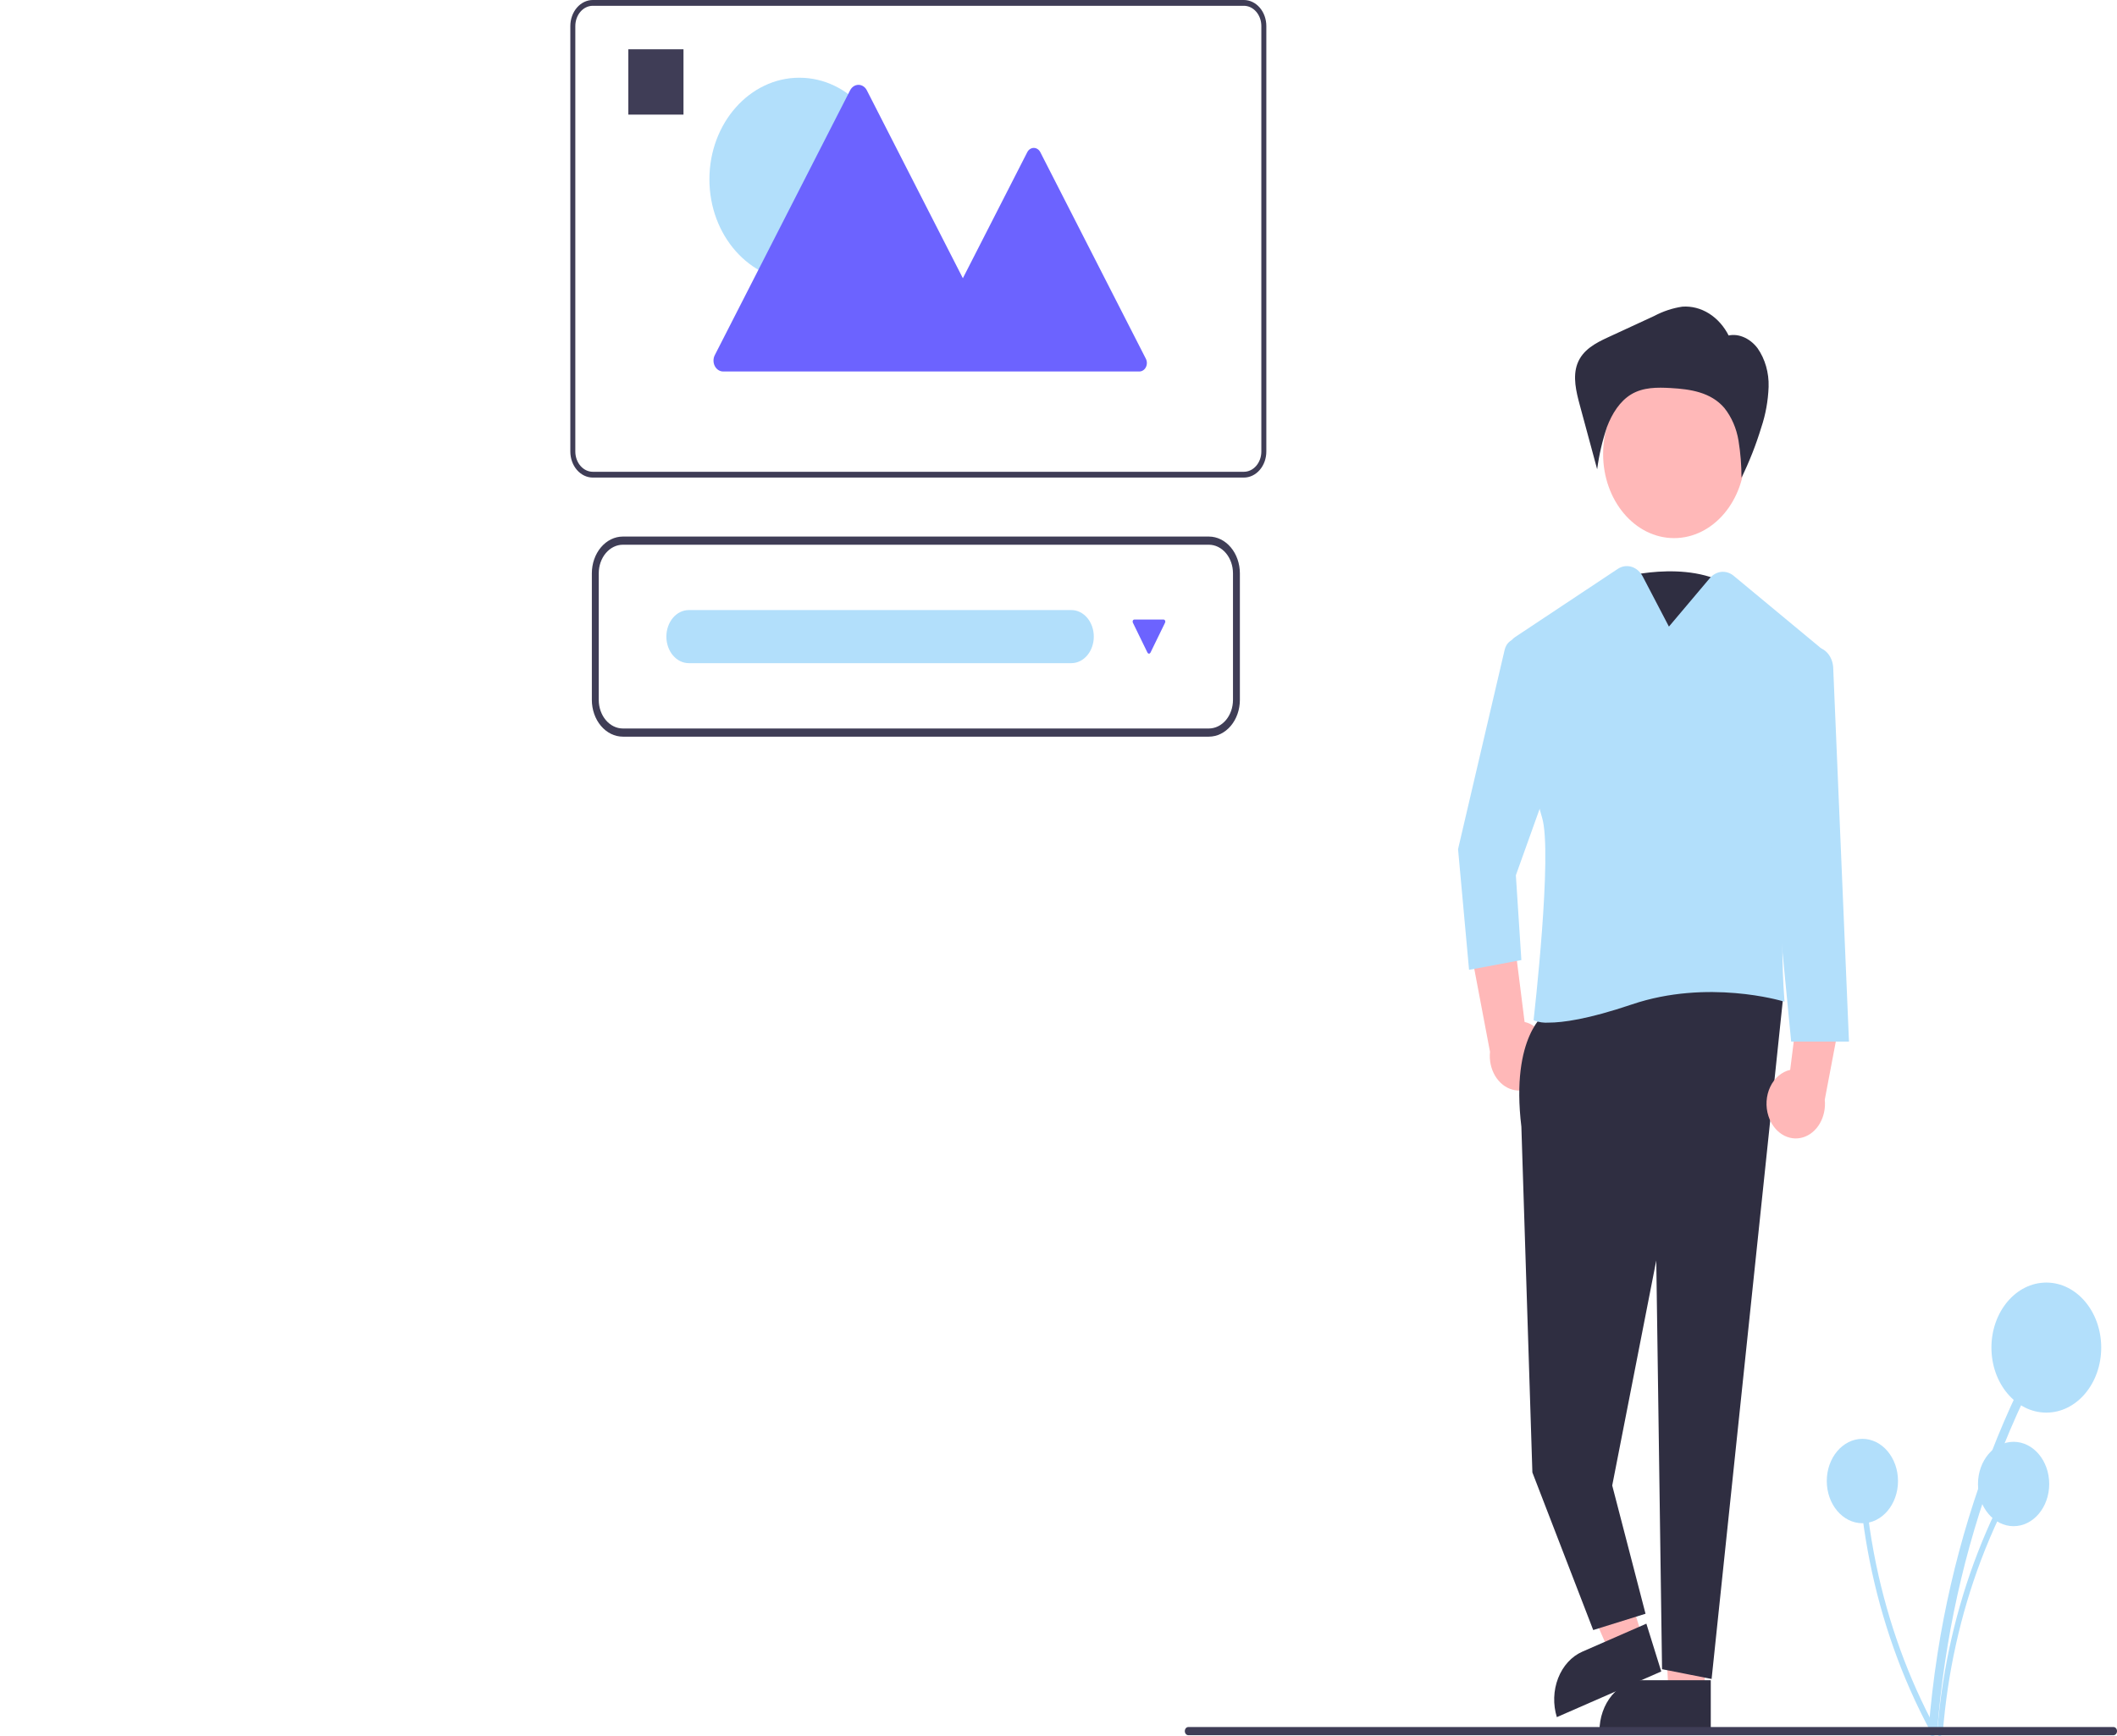 <svg width="561" height="460" viewBox="0 0 561 460" fill="none" xmlns="http://www.w3.org/2000/svg">
<g clip-path="url(#clip0)">
<path d="M430.399 152.876C430.399 152.876 450.333 147.434 461.296 157.411C472.26 167.387 447.343 190.06 447.343 190.06L430.399 152.876Z" fill="#2F2E41"/>
<path d="M409.785 283.005C410.185 281.759 410.348 280.424 410.265 279.094C410.182 277.765 409.853 276.473 409.303 275.31C408.753 274.147 407.994 273.141 407.08 272.363C406.166 271.585 405.119 271.054 404.013 270.807L399.985 238.751L389.399 249.992L394.847 278.709C394.62 280.938 395.091 283.188 396.171 285.032C397.251 286.877 398.864 288.188 400.705 288.718C402.547 289.247 404.488 288.958 406.161 287.906C407.835 286.853 409.124 285.109 409.785 283.005Z" fill="#FFB8B8"/>
<path d="M451.512 449.418L442.147 448.681L440.087 405.539L453.909 406.625L451.512 449.418Z" fill="#FFB8B8"/>
<path d="M435.25 445.234H453.351V458.735H423.854C423.854 456.962 424.148 455.207 424.721 453.569C425.294 451.93 426.133 450.442 427.192 449.188C428.25 447.935 429.506 446.94 430.889 446.262C432.272 445.583 433.754 445.234 435.25 445.234Z" fill="#2F2E41"/>
<path d="M435.327 434.059L426.522 437.91L409.796 399.509L422.791 393.826L435.327 434.059Z" fill="#FFB8B8"/>
<path d="M419.304 437.679L436.285 430.254L440.232 442.92L412.559 455.021C412.041 453.357 411.804 451.589 411.863 449.818C411.921 448.046 412.274 446.305 412.9 444.695C413.527 443.085 414.414 441.636 415.513 440.433C416.612 439.229 417.9 438.293 419.304 437.679Z" fill="#2F2E41"/>
<path d="M409.726 268.317C409.726 268.317 400.241 274.367 403.16 298.567L406.078 390.18L422.2 431.944L436.061 427.623L427.235 393.637L438.908 334.002L440.439 442.316L453.571 444.908L472.467 264.86L448.392 251.896L409.726 268.317Z" fill="#2F2E41"/>
<path d="M443.625 142.594C454.009 142.594 462.428 132.621 462.428 120.319C462.428 108.017 454.009 98.044 443.625 98.044C433.24 98.044 424.822 108.017 424.822 120.319C424.822 132.621 433.24 142.594 443.625 142.594Z" fill="#FFB8B8"/>
<path d="M410.43 270.981C409.156 271.076 407.878 270.9 406.657 270.463L406.389 270.326L406.429 269.983C406.48 269.544 411.489 225.909 408.636 216.615C406.186 208.631 401.146 181.675 399.661 173.603C399.488 172.682 399.571 171.72 399.898 170.859C400.225 169.999 400.779 169.287 401.476 168.83L428.683 150.766C429.801 150.02 431.119 149.816 432.361 150.196C433.603 150.576 434.673 151.511 435.346 152.805L442.262 166.039L453.056 153.25C453.883 152.269 454.975 151.664 456.141 151.543C457.307 151.422 458.471 151.793 459.429 152.589L482.186 171.461C483.169 172.268 483.891 173.449 484.232 174.807C484.573 176.166 484.513 177.622 484.061 178.935C479.719 191.653 469.935 225.481 472.848 264.82L472.895 265.46L472.371 265.299C472.174 265.238 452.532 259.361 432.447 266.16C420.761 270.115 414.057 270.981 410.43 270.981Z" fill="#B2DFFB"/>
<path d="M402.414 169.331C401.612 169.195 400.795 169.41 400.117 169.936C399.439 170.461 398.946 171.261 398.73 172.187L386.38 225.018L389.298 256.996L403.16 254.403L401.701 231.932L411.914 203.411L405.172 172.26C405.008 171.503 404.659 170.821 404.168 170.3C403.677 169.778 403.067 169.441 402.414 169.331Z" fill="#B2DFFB"/>
<path d="M458.164 89.05C456.911 86.529 455.093 84.467 452.913 83.093C450.732 81.718 448.273 81.085 445.807 81.261C443.228 81.644 440.712 82.479 438.34 83.738L426.048 89.418C422.867 90.888 419.384 92.688 418.003 96.388C416.722 99.821 417.678 103.786 418.646 107.361L423.245 124.353C423.754 120.507 424.628 116.742 425.851 113.129C427.186 109.576 429.299 106.3 432.22 104.525C435.413 102.584 439.176 102.625 442.761 102.829C447.837 103.118 453.356 103.883 456.963 108.125C458.877 110.534 460.175 113.537 460.706 116.786C461.228 120.017 461.491 123.299 461.491 126.589C463.573 122.35 465.326 117.896 466.73 113.283C467.885 109.848 468.543 106.206 468.677 102.512C468.797 98.786 467.754 95.138 465.746 92.267C463.669 89.518 460.285 88.033 457.31 89.122" fill="#2F2E41"/>
<path d="M468.621 295.703C468.222 294.456 468.058 293.121 468.141 291.791C468.225 290.462 468.553 289.17 469.103 288.007C469.654 286.844 470.413 285.838 471.327 285.06C472.241 284.282 473.287 283.751 474.393 283.504L478.422 251.448L489.008 262.689L483.56 291.407C483.786 293.635 483.315 295.885 482.236 297.73C481.156 299.574 479.542 300.886 477.701 301.415C475.86 301.945 473.918 301.655 472.245 300.603C470.572 299.55 469.282 297.806 468.621 295.703H468.621Z" fill="#FFB8B8"/>
<path d="M481.7 171.527C482.805 171.745 483.813 172.404 484.558 173.395C485.303 174.386 485.74 175.648 485.796 176.974L489.976 276.01H474.656L469.549 223.289L476.048 176.323C476.152 175.568 476.381 174.845 476.722 174.195C477.063 173.545 477.509 172.981 478.034 172.536C478.559 172.09 479.153 171.772 479.782 171.599C480.411 171.425 481.063 171.401 481.7 171.527Z" fill="#B2DFFB"/>
<path d="M513.349 458.697C515.258 434.343 520.53 410.526 528.954 388.197C531.303 381.983 533.887 375.905 536.708 369.965C537.432 368.437 535.449 367.063 534.725 368.592C524.467 390.228 517.28 413.715 513.453 438.113C512.388 444.926 511.588 451.788 511.052 458.697C510.916 460.44 513.214 460.429 513.349 458.697H513.349Z" fill="#B2DFFB"/>
<path d="M542.27 374.329C550.303 374.329 556.816 366.614 556.816 357.097C556.816 347.58 550.303 339.865 542.27 339.865C534.237 339.865 527.725 347.58 527.725 357.097C527.725 366.614 534.237 374.329 542.27 374.329Z" fill="#B2DFFB"/>
<path d="M514.837 459.155C516.075 443.355 519.495 427.904 524.961 413.418C526.484 409.387 528.161 405.444 529.991 401.59C530.082 401.389 530.105 401.153 530.052 400.932C530 400.712 529.878 400.524 529.711 400.408C529.544 400.293 529.346 400.258 529.158 400.313C528.97 400.367 528.807 400.506 528.704 400.699C522.049 414.736 517.387 429.973 514.904 445.801C514.213 450.221 513.694 454.672 513.347 459.155C513.258 460.285 514.749 460.278 514.837 459.155Z" fill="#B2DFFB"/>
<path d="M533.599 404.421C538.811 404.421 543.036 399.416 543.036 393.242C543.036 387.068 538.811 382.063 533.599 382.063C528.388 382.063 524.163 387.068 524.163 393.242C524.163 399.416 528.388 404.421 533.599 404.421Z" fill="#B2DFFB"/>
<path d="M512.956 458.099C505.73 444.74 500.405 430.064 497.193 414.66C496.301 410.371 495.576 406.041 495.018 401.669C494.986 401.443 494.881 401.241 494.725 401.105C494.57 400.97 494.376 400.911 494.184 400.941C493.992 400.972 493.818 401.089 493.698 401.269C493.579 401.448 493.522 401.676 493.541 401.904C495.582 417.821 499.816 433.232 506.076 447.521C507.826 451.509 509.728 455.397 511.781 459.185C512.299 460.141 513.47 459.049 512.956 458.099V458.099Z" fill="#B2DFFB"/>
<path d="M493.529 403.636C498.741 403.636 502.966 398.631 502.966 392.457C502.966 386.283 498.741 381.278 493.529 381.278C488.318 381.278 484.093 386.283 484.093 392.457C484.093 398.631 488.318 403.636 493.529 403.636Z" fill="#B2DFFB"/>
<path d="M560.088 459.805H314.886C314.644 459.805 314.412 459.691 314.241 459.488C314.071 459.286 313.974 459.011 313.974 458.725C313.974 458.438 314.071 458.164 314.241 457.961C314.412 457.759 314.644 457.645 314.886 457.645H560.088C560.208 457.644 560.327 457.672 560.438 457.726C560.549 457.78 560.65 457.86 560.735 457.96C560.82 458.06 560.887 458.179 560.933 458.311C560.979 458.442 561.003 458.583 561.003 458.725C561.003 458.867 560.979 459.007 560.933 459.139C560.887 459.27 560.82 459.389 560.735 459.489C560.65 459.59 560.549 459.669 560.438 459.723C560.327 459.777 560.208 459.805 560.088 459.805Z" fill="#3F3D56"/>
<path d="M320.344 195.206H165.06C162.88 195.203 160.791 194.176 159.249 192.35C157.708 190.524 156.841 188.049 156.839 185.467V151.921C156.841 149.339 157.708 146.863 159.249 145.038C160.791 143.212 162.88 142.185 165.06 142.182H320.344C322.523 142.185 324.613 143.212 326.154 145.038C327.695 146.863 328.562 149.339 328.565 151.921V185.467C328.562 188.049 327.695 190.524 326.154 192.35C324.613 194.176 322.523 195.203 320.344 195.206ZM165.06 144.346C163.364 144.348 161.739 145.147 160.54 146.567C159.342 147.987 158.667 149.913 158.666 151.921V185.467C158.667 187.475 159.342 189.401 160.54 190.821C161.739 192.241 163.364 193.039 165.06 193.042H320.344C322.039 193.039 323.664 192.241 324.863 190.82C326.062 189.4 326.736 187.475 326.738 185.467V151.921C326.736 149.913 326.062 147.987 324.863 146.567C323.664 145.147 322.039 144.348 320.344 144.346H165.06Z" fill="#3F3D56"/>
<path d="M182.531 161.66C181.751 161.659 180.978 161.84 180.257 162.193C179.536 162.546 178.88 163.064 178.328 163.717C177.776 164.371 177.338 165.146 177.039 166C176.741 166.854 176.587 167.769 176.587 168.694C176.587 169.618 176.741 170.533 177.039 171.387C177.338 172.241 177.776 173.017 178.328 173.67C178.88 174.324 179.536 174.842 180.257 175.195C180.978 175.548 181.751 175.729 182.531 175.728H283.922C285.496 175.726 287.004 174.984 288.116 173.665C289.228 172.346 289.853 170.558 289.853 168.694C289.853 166.83 289.228 165.042 288.116 163.723C287.004 162.404 285.496 161.662 283.922 161.66H182.531Z" fill="#B2DFFB"/>
<path d="M300.598 164.175C300.518 164.175 300.439 164.2 300.37 164.248C300.3 164.295 300.243 164.364 300.202 164.446C300.162 164.528 300.141 164.621 300.141 164.716C300.141 164.811 300.162 164.905 300.202 164.987L304.079 172.942C304.119 173.024 304.177 173.092 304.246 173.14C304.316 173.187 304.395 173.212 304.475 173.212C304.555 173.212 304.634 173.187 304.703 173.14C304.773 173.092 304.83 173.024 304.87 172.942L308.747 164.987C308.787 164.905 308.808 164.811 308.808 164.716C308.808 164.621 308.787 164.528 308.747 164.446C308.707 164.364 308.649 164.295 308.58 164.248C308.51 164.2 308.432 164.175 308.351 164.175H300.598Z" fill="#6C63FF"/>
<path d="M329.626 126.55H157.087C155.509 126.548 153.997 125.82 152.882 124.526C151.766 123.232 151.139 121.478 151.137 119.647V6.903C151.139 5.073 151.766 3.318 152.882 2.024C153.997 0.73 155.509 0.002 157.087 0H329.626C331.203 0.002 332.715 0.73 333.831 2.024C334.946 3.318 335.574 5.073 335.575 6.903V119.647C335.574 121.478 334.946 123.232 333.831 124.526C332.715 125.82 331.203 126.548 329.626 126.55ZM157.087 1.534C155.86 1.536 154.684 2.102 153.816 3.108C152.948 4.115 152.461 5.479 152.459 6.903V119.647C152.461 121.071 152.948 122.436 153.816 123.442C154.684 124.449 155.86 125.015 157.087 125.016H329.626C330.853 125.015 332.029 124.448 332.896 123.442C333.764 122.435 334.252 121.071 334.253 119.647V6.903C334.252 5.479 333.764 4.115 332.896 3.108C332.029 2.102 330.853 1.536 329.626 1.534H157.087Z" fill="#3F3D56"/>
<path d="M211.823 74.443C224.984 74.443 235.653 62.389 235.653 47.519C235.653 32.649 224.984 20.595 211.823 20.595C198.662 20.595 187.993 32.649 187.993 47.519C187.993 62.389 198.662 74.443 211.823 74.443Z" fill="#B2DFFB"/>
<path d="M303.651 95.063L275.678 40.321C275.503 39.979 275.252 39.695 274.949 39.498C274.646 39.3 274.303 39.196 273.953 39.196C273.603 39.196 273.26 39.3 272.957 39.498C272.654 39.695 272.403 39.979 272.228 40.321L255.157 73.728L229.707 23.925C229.483 23.487 229.16 23.122 228.772 22.869C228.384 22.616 227.943 22.482 227.495 22.482C227.047 22.482 226.606 22.616 226.218 22.869C225.83 23.122 225.507 23.487 225.283 23.925L189.418 94.11C189.194 94.549 189.076 95.047 189.076 95.553C189.076 96.06 189.194 96.557 189.418 96.996C189.642 97.435 189.965 97.799 190.353 98.052C190.741 98.305 191.182 98.439 191.63 98.439H301.926C302.276 98.439 302.619 98.335 302.922 98.137C303.225 97.94 303.477 97.656 303.651 97.313C303.826 96.971 303.918 96.583 303.918 96.188C303.918 95.793 303.826 95.405 303.651 95.063Z" fill="#6C63FF"/>
<path d="M181.122 13.057H166.507V30.371H181.122V13.057Z" fill="#3F3D56"/>
</g>
<defs>
<clipPath id="clip0">
<rect width="561" height="460" fill="white"/>
</clipPath>
</defs>
</svg>
